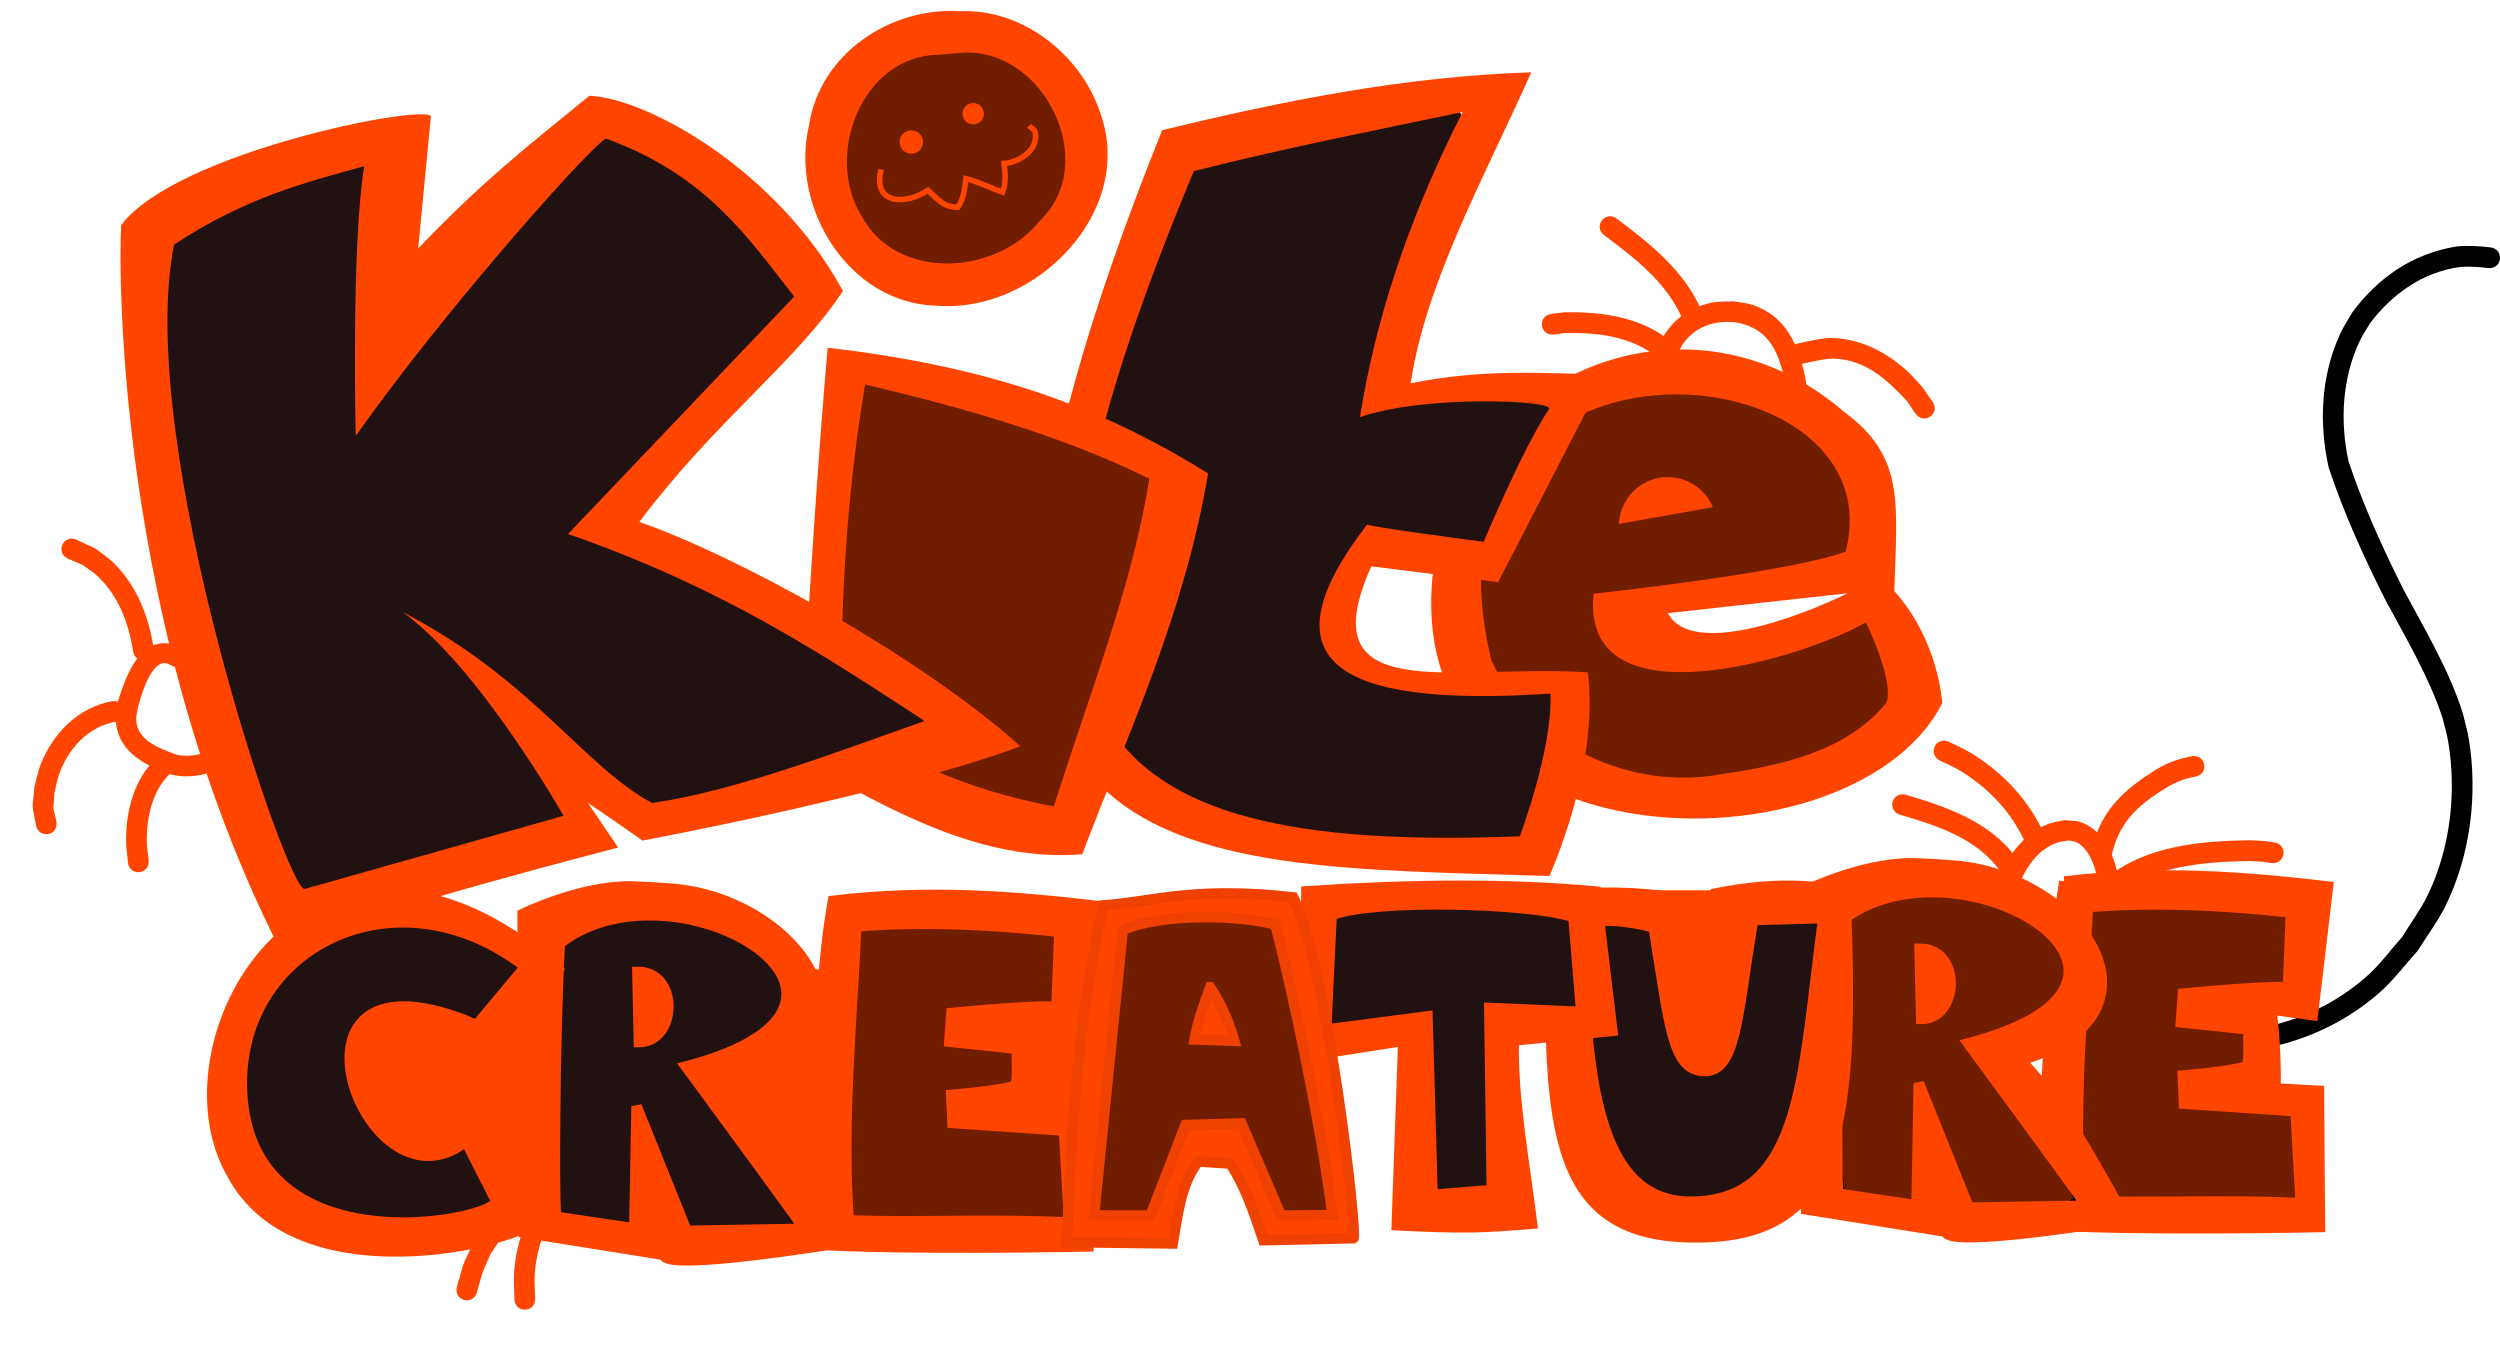 <?xml version="1.0" encoding="UTF-8" standalone="no"?>
<!-- Created with Inkscape (http://www.inkscape.org/) -->

<svg
   width="120.208mm"
   height="65.49mm"
   version="1.1"
   viewBox="0 0 120.208 65.49"
   id="svg652"
   sodipodi:docname="HalloweenLOGO.svg"
   inkscape:version="1.1.2 (0a00cf5339, 2022-02-04)"
   xmlns:inkscape="http://www.inkscape.org/namespaces/inkscape"
   xmlns:sodipodi="http://sodipodi.sourceforge.net/DTD/sodipodi-0.dtd"
   xmlns="http://www.w3.org/2000/svg"
   xmlns:svg="http://www.w3.org/2000/svg">
  <defs
     id="defs656" />
  <sodipodi:namedview
     id="namedview654"
     pagecolor="#ffffff"
     bordercolor="#666666"
     borderopacity="1.0"
     inkscape:pageshadow="2"
     inkscape:pageopacity="0.0"
     inkscape:pagecheckerboard="0"
     inkscape:document-units="mm"
     showgrid="false"
     inkscape:zoom="0.92798763"
     inkscape:cx="196.1233"
     inkscape:cy="150.32528"
     inkscape:window-width="960"
     inkscape:window-height="1024"
     inkscape:window-x="12"
     inkscape:window-y="10"
     inkscape:window-maximized="0"
     inkscape:current-layer="layer2"
     showguides="false"
     inkscape:snap-global="false"
     inkscape:lockguides="true"
     fit-margin-top="-10"
     fit-margin-left="0"
     fit-margin-right="0"
     fit-margin-bottom="0" />
  <g
     transform="translate(-15.858,-134.842)"
     id="g548" />
  <g
     inkscape:groupmode="layer"
     id="layer2"
     inkscape:label="Layer 2"
     style="display:inline;opacity:1"
     transform="translate(-4.121,1.898)">
    <path
       style="fill:#000000;fill-opacity:1;stroke:none;stroke-width:0.5;stroke-miterlimit:4;stroke-dasharray:none;stroke-opacity:1;paint-order:markers fill stroke"
       id="path63581"
       d="m 109.237,48.602 c 3.339,0.448 6.76,-0.54 9.308,-2.781 0.68,-0.598 1.22,-1.339 1.83,-2.008 0.447,-0.722 0.966,-1.403 1.34,-2.166 1.196,-2.44 1.55,-5.334 1.117,-8.004 -0.069,-0.427 -0.198,-0.843 -0.297,-1.265 -0.668,-2.089 -1.799,-3.971 -2.828,-5.892 -1.013,-2.013 -1.948,-4.068 -2.663,-6.206 -0.414,-1.937 -0.31,-3.994 0.551,-5.805 0.144,-0.302 0.339,-0.577 0.509,-0.866 1.088,-1.407 2.501,-2.403 4.268,-2.666 0.459,-0.042 0.915,-0.009 1.37,0.046 0.702,0.081 0.818,-0.912 0.115,-0.993 v 0 c -0.546,-0.062 -1.093,-0.1 -1.642,-0.04 -2.065,0.344 -3.727,1.469 -4.977,3.153 -0.193,0.338 -0.415,0.661 -0.579,1.014 -0.945,2.027 -1.047,4.32 -0.564,6.476 0.735,2.191 1.688,4.299 2.73,6.36 0.988,1.845 2.076,3.652 2.737,5.651 0.092,0.38 0.21,0.755 0.275,1.14 0.412,2.448 0.107,5.127 -0.975,7.374 -0.342,0.71 -0.82,1.346 -1.23,2.019 -0.554,0.62 -1.044,1.305 -1.663,1.861 -2.301,2.064 -5.398,2.985 -8.445,2.64 -0.677,-0.203 -0.964,0.755 -0.287,0.958 z" />
    <rect
       style="display:inline;fill:#ff4500;fill-opacity:1;stroke:none;stroke-width:0.344;stroke-miterlimit:4;stroke-dasharray:none;stroke-opacity:1;paint-order:markers fill stroke"
       id="rect63389-9"
       width="17.85"
       height="10.543"
       x="79.961"
       y="40.911" />
    <rect
       style="fill:#ff4500;fill-opacity:1;stroke:none;stroke-width:0.515;stroke-miterlimit:4;stroke-dasharray:none;stroke-opacity:1;paint-order:markers fill stroke"
       id="rect63389"
       width="39.979"
       height="10.543"
       x="18.581"
       y="44.714" />
    <path
       style="fill:#711e00;fill-opacity:1;stroke-width:0.228"
       d="m 84.424,16.784 c -3.787,-0.03 -7.641,2.199 -8.848,5.929 -0.701,2.57 -0.702,5.475 0.342,7.949 2.256,3.799 7.01,5.795 11.31,4.936 2.723,-0.525 5.825,-1.175 7.682,-3.418 0.686,-1.296 -0.234,-2.795 -0.717,-4.014 -0.915,-0.637 -2.043,0.558 -3.014,0.683 -2.764,0.85 -5.889,1.674 -8.745,0.708 -0.991,-0.43 -1.389,-1.568 -1.414,-2.583 3.938,-0.602 7.983,-0.859 11.801,-2.035 0.899,-0.842 0.4,-2.355 0.261,-3.434 -1.174,-3.431 -5.359,-4.813 -8.657,-4.721 z m -0.054,4.645 c 0.514,-0.001 1.392,0.381 1.46,0.765 -1.072,0.277 -2.511,0.639 -3.413,0.588 0.26,-0.82 1.095,-1.406 1.953,-1.353 z"
       id="path30220" />
    <path
       id="path26038"
       style="fill:#ff4500;fill-opacity:1;stroke-width:0.299"
       d="m 73.71,22.396 c -5.422,17.702 19.375,18.311 23.799,9.515 0,0 -0.145,-2.981 -2.301,-5.386 0.108,-4.153 0.552,-6.444 -2.405,-8.609 -6.412,-5.549 -15.545,-3.072 -19.093,4.48 z m 19.156,2.23 c -2.688,1.01 -12.118,2.024 -12.118,2.024 -0.663,6.395 10.135,3.09 13.092,1.376 0,0 1.405,2.863 0.974,3.885 -1.928,2.342 -5.079,3.001 -7.927,3.415 C 82.577,36.146 77.711,33.926 75.838,29.872 71.615,12.819 95.457,14.629 92.866,24.626 Z m 0.096,2 c -2.259,1.118 -7.499,3.11 -8.645,0.959 z"
       sodipodi:nodetypes="ccccccccccccccc" />
    <path
       id="path28361"
       style="fill:#ff4500;fill-opacity:1;stroke-width:0.299"
       d="M 83.902,21.079 A 2.361,2.371 0 0 0 81.961,23.294 l 4.52,-0.805 a 2.361,2.371 0 0 0 -2.58,-1.41 z" />
    <path
       style="fill:#221111;fill-opacity:1;stroke-width:0.143"
       d="M 74.077,3.436 C 69.857,4.204 65.661,5.123 61.504,6.181 c -0.819,1.381 -1.271,3.029 -1.911,4.529 -1.908,5.229 -3.765,10.638 -3.853,16.261 -0.001,3.294 1.173,6.853 4.077,8.695 3.33,2.115 7.387,2.709 11.262,2.835 2.056,1.92e-4 4.145,0.125 6.18,0.004 0.724,-1.774 1.262,-3.744 1.525,-5.684 0.167,-0.755 0.281,-1.837 -0.853,-1.487 -2.924,-0.087 -6.011,0.304 -8.719,-0.978 -1.251,-0.555 -1.734,-2.084 -1.252,-3.318 0.446,-1.267 1.134,-2.513 2.03,-3.493 1.788,0.256 3.591,0.645 5.384,0.729 0.884,-1.015 1.186,-2.416 1.864,-3.566 0.459,-1.024 1.122,-1.981 1.419,-3.065 -0.31,-0.556 -1.173,-0.235 -1.711,-0.372 -2.396,-0.111 -4.856,0.011 -7.166,0.592 0.744,-4.741 2.442,-9.266 4.445,-13.617 0.111,-0.276 0.382,-0.775 -0.148,-0.811 z"
       id="path25385" />
    <path
       id="path18984"
       style="fill:#fe4400;fill-opacity:1;stroke-width:0.278"
       d="m 60.004,4.359 c -14.621,36.365 0.037,35.26 18.619,35.866 -0.022,0.007 2.424,-5.251 1.845,-9.794 -6.434,-0.417 -13.486,1.731 -10.408,-5.097 l 6.094,0.759 5.147,-9.978 c -2.967,-0.065 -5.81,-0.298 -9.351,0.416 0.726,-4.849 3.559,-9.934 5.8,-14.952 -6.173,0.198 -11.995,1.39 -17.746,2.78 z M 74.448,3.49 c -2.742,5.392 -4.223,10.206 -4.935,14.667 3.182,-1.09 9.342,-0.801 9.097,-0.392 -1.228,1.805 -3.147,6.389 -3.147,6.389 0,0 -5.921,-0.77 -5.597,-0.845 -5.051,6.556 -1.619,8.831 8.809,8.144 0.095,2.722 -1.478,6.86 -1.478,6.86 C 55.822,39.158 50.456,32.842 61.524,6.328 66.046,5.189 70.212,4.372 74.448,3.49 Z"
       sodipodi:nodetypes="cccccccccccccccccc" />
    <path
       style="fill:#711e00;fill-opacity:1;stroke-width:0.071"
       d="m 45.686,16.392 c -0.383,0.228 -0.227,0.782 -0.353,1.152 -0.736,4.867 -0.987,9.793 -1.024,14.711 0.02,0.494 0.631,0.642 0.937,0.959 2.716,2.045 6.012,3.146 9.303,3.839 0.536,-0.089 0.59,-0.782 0.791,-1.182 1.106,-3.304 2.244,-6.602 3.201,-9.953 0.389,-1.562 0.863,-3.121 1.022,-4.726 -0.061,-0.467 -0.68,-0.49 -1.005,-0.712 -4.083,-1.845 -8.41,-3.086 -12.766,-4.093 -0.035,-0.004 -0.07,-0.003 -0.105,0.006 z"
       id="path16217" />
    <path
       id="path6566"
       style="fill:#ff4500;fill-opacity:1;fill-rule:nonzero;stroke:none;stroke-width:0.265"
       d="m 43.918,14.825 c -0.454,5.113 -0.908,12.247 -1.362,19.79 4.373,2.449 8.737,4.948 13.601,4.564 2.251,-5.926 4.91,-11.541 6.054,-18.313 -4.331,-2.687 -9.533,-5.042 -18.293,-6.042 z m 1.802,1.763 c 4.763,1.128 9.423,2.445 13.664,4.53 -0.789,5.084 -2.93,10.477 -4.589,15.76 -4.398,-0.812 -7.998,-2.536 -10.224,-4.464 -0.045,-6.033 0.367,-11.256 1.149,-15.826 z"
       sodipodi:nodetypes="cccccccccc" />
    <path
       style="fill:#221111;fill-opacity:1;stroke-width:0.071"
       d="m 33.214,4.606 c -0.536,0.202 -0.865,0.755 -1.292,1.121 -3.15,3.315 -6.05,6.86 -8.854,10.47 -0.558,0.722 -1.09,1.462 -1.634,2.195 0.003,-3.219 -0.011,-6.466 0.156,-9.68 0.035,-0.866 0.218,-1.728 0.204,-2.592 -0.243,-0.402 -0.751,-0.034 -1.098,-0.002 -2.9,0.822 -5.84,1.798 -8.295,3.597 -0.334,0.474 -0.249,1.122 -0.348,1.673 -0.353,4.16 0.33,8.324 1.121,12.396 1.058,5.104 2.454,10.146 4.284,15.028 0.33,0.72 0.53,1.555 1.098,2.131 0.403,0.224 0.859,-0.147 1.276,-0.184 3.801,-1.058 7.607,-2.105 11.394,-3.213 0.407,-0.303 -0.117,-0.739 -0.245,-1.057 -1.704,-2.704 -3.465,-5.416 -5.73,-7.691 3.099,1.852 5.558,4.511 8.284,6.84 0.626,0.484 1.256,1.032 1.998,1.304 4.377,-0.721 8.521,-2.366 12.692,-3.815 0.432,-0.155 0.302,-0.765 -0.072,-0.912 C 43.846,29.413 39.445,26.695 34.665,24.768 33.752,24.386 32.816,24.056 31.899,23.695 35.319,19.971 38.829,16.326 42.304,12.66 42.671,12.173 42.039,11.725 41.806,11.345 40.245,9.36 38.592,7.366 36.401,6.047 35.417,5.469 34.402,4.882 33.289,4.607 c -0.025,-0.002 -0.049,-0.003 -0.074,-0.001 z"
       id="path12707" />
    <path
       id="path1599"
       style="fill:#ff4500;fill-opacity:1;fill-rule:nonzero;stroke:none;stroke-width:0.265"
       d="M 32.461,2.707 C 29.088,5.448 27.229,6.922 24.229,10.048 L 24.841,3.684 C 24.378,3.109 12.606,5.431 9.956,8.912 9.902,8.618 9.143,27.073 17.548,43.682 c 4.941,-1.918 16.296,-4.827 16.296,-4.827 l -1.455,-2.148 c 0.995,0.658 1.757,1.212 2.626,1.811 0,0 11.857,-2.198 18.171,-4.533 C 48.241,29.567 39.437,24.776 34.861,23.199 38.554,18.288 42.451,15.456 44.652,12.09 41.527,6.347 35.328,2.838 32.461,2.707 Z m 9.849,9.653 -10.875,11.417 c 7.56,2.63 12.388,5.904 17.148,8.991 -3.863,1.354 -9.051,3.371 -13.109,3.943 -3.297,-1.761 -5.732,-5.931 -12.008,-9.189 3.674,2.609 7.752,9.807 7.752,9.807 L 18.776,40.845 C 17.985,41.139 10.558,19.35 12.493,9.861 16.005,7.546 18.98,6.834 21.633,6.091 21.004,9.952 21.226,19.061 21.226,19.061 25.635,12.807 33.131,4.434 33.297,4.78 c 4.872,1.782 6.819,4.815 9.013,7.58 z"
       sodipodi:nodetypes="cccccccccccccccccccccccc" />
    <path
       style="fill:#711e00;fill-opacity:1;stroke-width:0.071"
       d="m 50.469,0.431 c -1.263,0.03 -2.636,0.088 -3.667,0.916 -2.162,1.626 -2.854,4.927 -1.437,7.255 0.868,1.575 2.703,2.496 4.481,2.376 2.3,-0.018 4.461,-1.521 5.414,-3.588 C 56.328,4.567 54.343,1.061 51.391,0.478 51.086,0.428 50.777,0.43 50.469,0.431 Z"
       id="path18214" />
    <path
       id="path16416"
       style="fill:#ff4500;fill-opacity:1;stroke-width:0.265"
       d="m 50.306,-1.359 c -3.349,-0.222 -6.75,2.034 -7.278,5.458 -0.95,3.943 1.884,8.61 6.151,8.704 4.711,0.37 9.555,-4.502 7.851,-9.258 -0.925,-2.808 -3.711,-5.015 -6.724,-4.905 z m 0.052,1.998 c 3.926,-0.286 6.706,5.273 3.761,8.081 -2.07,2.615 -6.878,2.938 -8.584,-0.248 -1.785,-2.921 0.029,-7.706 3.74,-7.739 0.36,-0.04 0.722,-0.066 1.083,-0.095 z" />
    <path
       style="fill:none;stroke:#ff4500;stroke-width:0.265px;stroke-linecap:butt;stroke-linejoin:miter;stroke-opacity:1"
       d="m 46.485,6.244 c -0.414,1.697 1.156,1.73 2.26,1.013 0.634,0.584 0.744,0.768 1.423,0.818 0.308,-0.429 0.331,-0.881 0.396,-1.385 0.612,0.153 1.167,0.452 1.765,0.648 0.172,-0.448 0.128,-0.91 0.072,-1.377 0.707,-0.046 1.666,-0.625 1.494,-1.499 -0.028,-0.14 -0.198,-0.205 -0.297,-0.308"
       id="path18643" />
    <circle
       style="fill:#ff4500;fill-opacity:1;stroke-width:0.265;stroke:#ff4500;stroke-opacity:1"
       id="path18749"
       cx="47.941"
       cy="4.931"
       r="0.429" />
    <circle
       style="fill:#ff4500;fill-opacity:1;stroke-width:0.265;stroke:#ff4500;stroke-opacity:1"
       id="path18751"
       cx="50.917"
       cy="3.57"
       r="0.381" />
    <path
       style="fill:none;fill-opacity:1;stroke-width:0.265"
       id="path25749"
       d="m 102.923,-11.692 c -2.179,2.552 -4.586,4.826 -5.207,8.408 -0.278,1.605 -0.139,3.477 0.776,4.824 1.067,1.568 3.129,2.145 4.693,3.218 1.21,0.733 2.246,-0.978 1.036,-1.711 v 0 c -1.256,-0.635 -2.852,-0.837 -3.769,-1.905 -0.801,-0.933 -1.12,-2.356 -0.928,-3.571 0.498,-3.161 2.633,-5.305 4.512,-7.601 1.175,-0.787 0.063,-2.449 -1.113,-1.662 z" />
    <path
       style="fill:#711e00;fill-opacity:1;stroke:#000000;stroke-width:0.5;stroke-miterlimit:4;stroke-dasharray:none;stroke-opacity:1;paint-order:markers fill stroke"
       d="m 104.358,41.476 c -0.453,4.779 -0.598,9.706 -0.335,14.475 3.438,0.326 7.085,0.046 10.603,0.14 0.877,-0.709 0.102,-2.28 0.181,-3.35 0.204,-1.322 -1.063,-1.579 -2.09,-1.563 -1.107,-0.199 -2.338,-0.02 -3.365,-0.438 -0.45,-1.116 1.261,-0.724 1.834,-0.919 1.646,0.31 1.647,-2.726 0.002,-2.561 -0.711,-0.233 -2.368,0.163 -1.933,-1.135 1.669,-0.242 3.472,-0.057 5.064,-0.547 -0.199,-1.255 0.981,-4.159 -1.143,-3.963 -2.916,-0.239 -5.945,-0.466 -8.818,-0.14 z"
       id="path51557" />
    <path
       id="path37881-2"
       style="display:inline;fill:#ff4500;fill-opacity:1;stroke:#ff4500;stroke-width:0.5;stroke-miterlimit:4;stroke-dasharray:none;stroke-opacity:1;paint-order:markers fill stroke"
       d="m 103.386,40.485 c -0.922,5.166 -1.055,16.511 -1.055,16.511 4.446,0.299 13.341,0.107 13.341,0.107 l -0.049,-6.551 -2.094,-0.116 c 0.042,-0.76 -0.023,-2.728 -0.206,-3.793 l 2.005,0.274 0.732,-6.188 c -4.074,-0.481 -8.215,-0.782 -12.674,-0.244 z m 10.888,1.495 -0.142,3.654 c -0.058,-0.235 -5.047,0.243 -5.047,0.243 l -0.102,1.382 3.337,0.348 c -0.21,-0.077 0.045,1.423 -0.19,1.783 -0.999,0.269 -3.057,0.426 -3.057,0.426 l 0.061,1.353 5.362,0.365 0.252,4.427 c -3.35,-0.197 -7.536,0.012 -10.598,-0.113 -0.338,-4.504 0.135,-9.434 0.363,-14.129 2.888,-0.24 6.198,-0.138 9.762,0.26 z"
       sodipodi:nodetypes="cccccccccccccccccccccccc" />
    <path
       style="fill:#711e00;fill-opacity:1;stroke:#000000;stroke-width:0.5;stroke-miterlimit:4;stroke-dasharray:none;stroke-opacity:1;paint-order:markers fill stroke"
       d="m 96.985,40.839 c -1.643,0.038 -3.509,0.432 -4.694,1.561 0.157,4.336 -0.32,8.745 0.295,13.042 0.829,0.868 2.392,0.457 3.471,0.819 1.015,-0.751 0.199,-2.627 0.455,-3.835 -0.109,-1.371 0.175,-1.157 0.517,-0.081 0.714,1.369 0.899,3.191 2,4.247 1.623,-0.336 3.652,0.162 5.071,-0.736 -0.557,-1.958 -2.281,-3.499 -3.348,-5.242 -0.374,-0.694 -1.419,-1.711 -1.327,-2.368 1.689,-0.463 3.792,-1.352 4.399,-3.147 -0.136,-3.152 -4.29,-4.259 -6.839,-4.261 z m -0.016,3.157 c 0.968,0.643 0.899,2.367 -0.107,2.711 -0.049,-0.834 -0.197,-1.977 0.107,-2.711 z"
       id="path51518" />
    <path
       id="path34775-6"
       style="display:inline;fill:#ff4500;fill-opacity:1;stroke:#ff4500;stroke-width:0.5;stroke-miterlimit:4;stroke-dasharray:none;stroke-opacity:1;paint-order:markers fill stroke"
       d="m 96.023,39.612 c -2.404,-0.007 -5.119,1.325 -5.119,1.325 l 0.065,15.319 6.724,1.074 c 0,0.843 8.658,-0.605 8.658,-0.605 -1.523,-2.649 -2.88,-5.401 -5.069,-7.638 7.604,-2.233 2.795,-8.996 -3.354,-9.376 -0.557,-0.046 -1.115,-0.074 -1.673,-0.095 -0.077,-0.003 -0.154,-0.005 -0.232,-0.005 z m 0.941,1.386 c 5.443,-0.028 10.82,4.902 1.79,7.272 0,0 5.73,7.793 5.683,7.804 l -5.646,0.097 -2.408,-5.992 -0.111,5.875 -3.736,-0.554 c -0.143,0.057 -0.09,-8.626 0.156,-13.146 1.219,-0.951 2.749,-1.347 4.273,-1.355 z m -0.543,2.722 0.074,3.378 c 1.839,0.011 1.968,-3.402 -0.074,-3.378 z" />
    <path
       style="fill:#221111;fill-opacity:1;stroke:#000000;stroke-width:0.5;stroke-miterlimit:4;stroke-dasharray:none;stroke-opacity:1;paint-order:markers fill stroke"
       d="m 88.109,41.989 c -0.477,1.543 -0.483,3.284 -0.891,4.836 -0.231,0.749 -0.269,1.707 -0.852,2.264 -1.109,0.216 -1.34,-1.23 -1.518,-2.003 -0.353,-1.51 -0.445,-3.084 -0.906,-4.565 -0.726,-0.658 -1.873,-0.469 -2.788,-0.597 -0.707,-0.042 -1.791,0.13 -1.495,1.094 0.315,3.616 0.166,7.457 1.805,10.794 0.836,1.763 2.837,2.793 4.757,2.445 2.093,-0.186 3.76,-1.863 4.304,-3.838 1.028,-3.266 1.259,-6.736 1.703,-10.095 -0.303,-0.877 -1.545,-0.321 -2.267,-0.477 -0.611,0.058 -1.284,-0.138 -1.85,0.142 z"
       id="path55273" />
    <path
       id="path44908"
       style="fill:#ff4500;fill-opacity:1;stroke:#ff4500;stroke-width:0.5;stroke-miterlimit:4;stroke-dasharray:none;stroke-opacity:1;paint-order:markers fill stroke"
       d="m 92.859,40.972 c -2.081,-0.439 -4.163,-0.326 -6.244,0.09 -0.049,1.491 0.118,2.324 -0.577,5.774 -0.611,-1.114 -0.857,-3.4 -1.151,-5.532 -2.035,-0.345 -4.07,-0.341 -6.105,-0.153 -0.331,10.864 -0.244,16.305 6.597,16.447 7.492,0.156 7.9,-5.466 7.48,-16.627 z m -4.42,1.37 3.353,-0.095 c -1.013,7.36 -0.9,13.507 -6.234,13.636 -5.01,0.122 -5.119,-6.888 -5.445,-13.419 1.172,-0.192 2.344,-0.081 3.517,0.233 0.767,4.64 0.879,6.826 2.383,6.904 1.564,0.081 1.616,-2.423 2.381,-7.158 l 0.046,-0.101 z"
       sodipodi:nodetypes="cccccscccscccsccc" />
    <g
       id="g55393"
       style="stroke:#000000;stroke-width:0.5;stroke-miterlimit:4;stroke-dasharray:none;stroke-opacity:1;paint-order:markers fill stroke;fill:#221111;fill-opacity:1"
       transform="translate(-9.615,64.002)">
      <path
         style="fill:#221111;fill-opacity:1;stroke:#000000;stroke-width:1.89;stroke-miterlimit:4;stroke-dasharray:none;stroke-opacity:1;paint-order:markers fill stroke"
         d="m 311.723,-86.34 c -5.997,0.35 -12.399,-0.256 -18.055,2.065 -2.545,2.33 -1.164,6.466 -1.842,9.543 -0.044,4.317 -0.83,8.729 -0.238,13.004 2.139,2.528 5.882,0.338 8.68,0.531 3.071,-0.306 6.417,-0.988 9.278,-0.966 0.633,10.109 0.601,20.405 1.16,30.511 1.656,2.92 5.805,0.564 8.61,0.886 2.6,0.144 6.547,-0.081 5.556,-3.763 -0.222,-9.848 -0.445,-19.696 -0.668,-29.544 5.369,-0.152 10.948,1.047 16.18,0.007 1.435,-3.268 -0.385,-7.118 -0.177,-10.606 -0.671,-3.037 0.588,-7.034 -1.64,-9.376 -8.694,-2.202 -17.898,-2.23 -26.845,-2.294 z"
         id="path55234"
         transform="scale(0.265)" />
    </g>
    <path
       id="path42885"
       style="fill:#fe4400;fill-opacity:1;stroke:#fe4400;stroke-width:0.5;stroke-miterlimit:4;stroke-dasharray:none;stroke-opacity:1;paint-order:markers fill stroke"
       d="m 80.849,40.97 c -4.175,-0.392 -8.872,-0.347 -13.914,-0.012 l -0.095,7.937 4.756,-0.747 -0.315,8.87 c 3.283,0.165 4.201,0.116 6.51,-0.076 -0.334,-2.74 -0.959,-6.059 -0.88,-8.808 l 4.739,-0.464 z m -1.075,1.224 0.376,4.561 -4.42,-0.189 0.122,8.758 c -0.913,0.065 -1.875,0.146 -2.848,0.23 l -0.245,-8.584 -4.872,0.635 0.264,-5.501 c 2.061,-0.799 9.498,-0.594 11.622,0.09 z"
       sodipodi:nodetypes="cccccccccccccccccc" />
    <g
       id="g57857"
       style="stroke:#000000;stroke-width:0.5;stroke-miterlimit:4;stroke-dasharray:none;stroke-opacity:1;paint-order:markers fill stroke;fill:#711e00;fill-opacity:1"
       transform="translate(-7.618,64.728)">
      <path
         style="fill:#711e00;fill-opacity:1;stroke:#000000;stroke-width:1.89;stroke-miterlimit:4;stroke-dasharray:none;stroke-opacity:1;paint-order:markers fill stroke"
         d="m 204.889,-85.505 c -2.563,-0.216 -6.46,0.125 -6.532,3.519 -1.242,13.693 -1.726,27.475 -1.921,41.225 0.232,3.999 -0.262,8.277 1.111,12.04 4.914,1.285 10.293,0.182 15.385,0.549 8.56,-0.131 17.221,0.265 25.719,-0.197 2.849,-1.618 0.96,-5.874 1.343,-8.633 -0.437,-3.523 0.19,-7.331 -1.159,-10.631 -5.958,-1.402 -12.332,-0.901 -18.445,-1.678 -3.773,-1.209 1.358,-2.954 3.537,-2.597 2.699,-0.375 7.199,-0.268 6.97,-4.151 0.497,-2.788 0.135,-6.857 -3.474,-7.098 -2.8,-0.624 -6.306,-0.179 -8.704,-1.168 -0.499,-2.881 3.066,-1.824 4.773,-2.229 4.563,-0.551 9.441,0.255 13.794,-1.17 1.416,-4.776 1.369,-10.136 1.052,-15.08 -1.74,-2.786 -6.143,-1.495 -9.056,-2.085 -8.126,-0.324 -16.259,-0.547 -24.391,-0.616 z"
         id="path57659"
         transform="scale(0.265)" />
    </g>
    <path
       id="path37881"
       style="fill:#ff4500;fill-opacity:1;stroke:#ff4500;stroke-width:0.5;stroke-miterlimit:4;stroke-dasharray:none;stroke-opacity:1;paint-order:markers fill stroke"
       d="m 44.17,41.416 c -0.922,5.166 -1.055,16.511 -1.055,16.511 4.446,0.299 13.341,0.107 13.341,0.107 l -0.049,-6.551 -2.094,-0.116 c 0.042,-0.76 -0.023,-2.728 -0.206,-3.793 l 2.005,0.274 0.732,-6.188 C 52.771,41.179 48.629,40.877 44.17,41.416 Z m 10.888,1.495 -0.142,3.654 c -0.058,-0.235 -5.047,0.243 -5.047,0.243 l -0.102,1.382 3.337,0.348 c -0.21,-0.077 0.045,1.423 -0.19,1.783 -0.999,0.269 -3.057,0.426 -3.057,0.426 l 0.061,1.353 5.361,0.365 0.252,4.427 c -3.35,-0.197 -7.536,0.012 -10.598,-0.113 -0.338,-4.504 0.135,-9.434 0.363,-14.129 2.888,-0.24 6.198,-0.138 9.762,0.26 z"
       sodipodi:nodetypes="cccccccccccccccccccccccc" />
    <path
       style="fill:#221111;fill-opacity:1;stroke:#000000;stroke-width:0.5;stroke-miterlimit:4;stroke-dasharray:none;stroke-opacity:1;paint-order:markers fill stroke"
       d="m 34.977,41.944 c -1.492,0.029 -3.184,0.423 -4.149,1.605 0.049,4.397 -0.306,8.882 -0.007,13.225 1.224,0.169 2.561,0.698 3.764,0.533 0.562,-1.526 0.18,-3.275 0.355,-4.862 0.862,1.611 1.118,3.659 2.271,5.016 1.852,-0.108 3.801,0.209 5.595,-0.15 -0.257,-1.528 -1.868,-2.746 -2.651,-4.149 -0.772,-1.215 -1.98,-2.434 -2.585,-3.616 1.683,-0.82 4.345,-1.471 4.567,-3.683 -0.609,-2.956 -4.592,-3.966 -7.162,-3.92 z m 0.062,3.3 c 1.193,0.318 1.381,2.099 0.174,2.497 0.007,-0.797 -0.154,-1.86 -0.174,-2.497 z"
       id="path51401" />
    <path
       id="path34775"
       style="fill:#ff4500;fill-opacity:1;stroke:#ff4500;stroke-width:0.5;stroke-miterlimit:4;stroke-dasharray:none;stroke-opacity:1;paint-order:markers fill stroke"
       d="m 34.369,40.724 c -2.404,-0.007 -5.119,1.325 -5.119,1.325 l 0.065,15.319 6.724,1.074 c 0,0.843 8.658,-0.605 8.658,-0.605 -1.523,-2.649 -2.88,-5.401 -5.069,-7.638 7.604,-2.233 2.795,-8.996 -3.354,-9.376 -0.557,-0.046 -1.115,-0.074 -1.673,-0.095 -0.077,-0.003 -0.154,-0.005 -0.232,-0.005 z m 0.941,1.386 c 5.443,-0.028 10.82,4.902 1.79,7.272 0,0 5.73,7.793 5.683,7.804 l -5.646,0.097 -2.408,-5.992 -0.111,5.875 -3.736,-0.554 c -0.143,0.057 -0.09,-8.626 0.156,-13.146 1.219,-0.951 2.749,-1.347 4.273,-1.355 z m -0.543,2.722 0.074,3.378 c 1.839,0.011 1.968,-3.402 -0.074,-3.378 z" />
    <path
       style="fill:#221111;fill-opacity:1;stroke:#000000;stroke-width:0.5;stroke-miterlimit:4;stroke-dasharray:none;stroke-opacity:1;paint-order:markers fill stroke"
       d="m 23.152,42.334 c -5.39,-0.228 -9.342,6.262 -6.889,10.989 1.646,3.637 6.248,4.094 9.743,3.573 0.895,-0.04 2.579,-0.538 1.806,-1.742 -0.369,-1.012 -1.069,-2.642 -2.425,-1.884 -2.965,0.726 -5.489,-3.835 -3.45,-5.995 1.702,-1.006 3.652,0.25 5.394,-0.13 0.917,-0.627 1.724,-1.566 2.211,-2.529 -1.549,-1.766 -4.128,-2.294 -6.391,-2.282 z"
       id="path51362" />
    <path
       id="path30681"
       style="fill:#ff4500;fill-opacity:1;stroke:#ff4500;stroke-width:0.5;stroke-miterlimit:4;stroke-dasharray:none;stroke-opacity:1;paint-order:markers fill stroke"
       d="m 15.256,54.519 c 3.302,6.302 14.981,2.963 14.652,2.129 l -2.404,-5.799 c -3.99,4.521 -8.447,-5.484 -0.021,-1.661 L 30.951,44.719 C 19.313,34.661 11.552,48.021 15.256,54.519 Z m 14.121,-9.928 -2.34,2.791 c -10.377,-4.445 -5.415,9.487 -0.514,5.603 l 1.465,2.885 c -0.144,0.943 -11.804,3.272 -12.226,-5.24 -0.346,-6.963 7.4,-10.861 13.616,-6.04 z"
       sodipodi:nodetypes="ccccccccccsc" />
    <path
       style="fill:#711e00;fill-opacity:1;stroke:#000000;stroke-width:0.5;stroke-miterlimit:4;stroke-dasharray:none;stroke-opacity:1;paint-order:markers fill stroke"
       d="m 61.763,41.768 c -1.285,0.12 -2.744,0.024 -3.851,0.775 -0.586,0.774 -0.299,1.884 -0.521,2.787 -0.364,3.737 -0.75,7.49 -1.107,11.212 0.312,0.872 1.529,0.291 2.252,0.415 0.952,0.221 1.593,-0.385 1.724,-1.299 0.407,-1.007 0.749,-2.079 1.244,-3.029 0.687,-0.002 1.546,-0.197 2.087,0.084 0.68,1.366 1.053,2.937 1.931,4.17 0.924,-0.012 2.019,0.357 2.865,-0.132 0.504,-0.83 -0.077,-1.882 -0.1,-2.785 C 67.556,50.135 66.916,46.265 65.818,42.519 65.206,41.707 63.973,41.934 63.073,41.787 62.637,41.765 62.2,41.76 61.763,41.768 Z m 0.712,5.022 c 0.042,0.27 0.674,1.024 0.045,0.885 -0.815,0.413 -0.062,-1.134 -0.045,-0.885 z"
       id="path57737" />
    <path
       id="path40193"
       style="fill:#ff4500;fill-opacity:1;stroke:#ef4101;stroke-width:0.5;stroke-miterlimit:4;stroke-dasharray:none;stroke-opacity:1;paint-order:markers fill stroke"
       d="m 63.193,41.058 c -2.706,-0.006 -4.319,0.462 -6.023,0.578 -1.279,5.774 -1.53,10.976 -1.752,16.195 l 5.095,0.063 c 0.246,-1.413 0.391,-2.888 1.227,-3.941 l 1.53,0.101 c 0.642,0.916 1.128,2.275 1.597,3.683 l 4.334,-0.096 C 69.403,57.52 67.983,44.725 66.308,41.252 65.119,41.115 64.095,41.06 63.193,41.058 Z m -1.192,1.144 c 1.295,-0.009 2.573,0.122 3.439,0.355 0.867,3.295 2.257,9.978 2.749,13.97 l -2.472,0.023 -1.898,-4.434 -2.7,0.08 -1.682,4.351 -2.71,-0.004 1.382,-13.72 c 0.934,-0.423 2.423,-0.612 3.891,-0.622 z m 0.31,3.371 c -0.302,0.828 -0.6,1.656 -0.756,2.511 l 1.916,0.065 C 63.207,47.211 62.828,46.347 62.311,45.573 Z"
       sodipodi:nodetypes="sccccccccssccccccccsscccc" />
    <path
       style="fill:#ff4500;fill-opacity:1;stroke:none;stroke-width:0.5;stroke-opacity:1;paint-order:markers fill stroke"
       id="path138045"
       d="m 12.884,29.242 c -1.874,-0.871 -2.63,1.127 -3.081,2.543 -0.04,0.271 -0.126,0.539 -0.121,0.813 0.03,1.599 1.289,2.242 2.593,2.732 1.143,0.282 2.184,-0.053 3.145,-0.664 0.594,-0.384 0.051,-1.224 -0.543,-0.84 v 0 c -0.683,0.452 -1.43,0.736 -2.258,0.565 -0.753,-0.267 -1.903,-0.672 -1.947,-1.654 -0.01,-0.221 0.057,-0.438 0.086,-0.657 0.165,-0.548 0.5,-1.791 1.1,-2.061 0.221,-0.099 0.371,0.025 0.566,0.11 0.628,0.325 1.088,-0.563 0.459,-0.888 z" />
    <path
       style="fill:#ff4500;fill-opacity:1;stroke:none;stroke-width:0.5;stroke-opacity:1;paint-order:markers fill stroke"
       id="path138047"
       d="M 11.508,29.26 C 11.271,27.735 10.691,26.236 9.559,25.144 9.298,24.892 8.988,24.698 8.703,24.475 8.405,24.335 8.106,24.196 7.808,24.056 7.164,23.765 6.752,24.676 7.397,24.968 v 0 c 0.233,0.1 0.466,0.201 0.699,0.301 0.235,0.175 0.491,0.326 0.705,0.526 1.011,0.943 1.508,2.266 1.717,3.603 0.097,0.7 1.088,0.563 0.99,-0.138 z" />
    <path
       style="fill:#ff4500;fill-opacity:1;stroke:none;stroke-width:0.5;stroke-opacity:1;paint-order:markers fill stroke"
       id="path138049"
       d="m 9.512,31.817 c -1.635,0.308 -2.848,1.534 -3.44,3.057 -0.136,0.349 -0.199,0.721 -0.298,1.082 -0.102,1.252 -0.135,0.644 0.078,1.826 0.14,0.693 1.12,0.495 0.98,-0.198 v 0 c -0.198,-0.847 -0.151,-0.392 -0.092,-1.37 0.077,-0.301 0.127,-0.611 0.232,-0.904 0.438,-1.22 1.378,-2.246 2.679,-2.502 0.7,-0.098 0.561,-1.088 -0.139,-0.99 z" />
    <path
       style="fill:#ff4500;fill-opacity:1;stroke:none;stroke-width:0.5;stroke-opacity:1;paint-order:markers fill stroke"
       id="path138051"
       d="m 11.68,34.526 c -1.098,0.975 -1.501,2.555 -1.498,3.981 7.94e-4,0.351 0.061,0.699 0.091,1.048 0.066,0.704 1.061,0.611 0.996,-0.093 v 0 c -0.03,-0.296 -0.084,-0.59 -0.089,-0.887 -0.019,-1.119 0.252,-2.425 1.078,-3.233 0.577,-0.408 -6.2e-5,-1.225 -0.577,-0.816 z" />
    <path
       style="fill:#ff4500;fill-opacity:1;stroke:none;stroke-width:0.5;stroke-opacity:1;paint-order:markers fill stroke"
       id="path138053"
       d="m 101.245,40.53 c 0.356,-0.824 0.943,-1.646 1.841,-1.924 0.169,-0.052 0.349,-0.061 0.524,-0.092 0.136,0.038 0.286,0.044 0.409,0.114 0.653,0.371 0.924,1.395 1.011,2.077 0.025,0.183 0.004,0.284 -0.028,0.437 -0.211,0.675 0.744,0.973 0.955,0.298 v 0 c 0.075,-0.289 0.101,-0.571 0.064,-0.872 -0.169,-1.144 -0.623,-2.46 -1.818,-2.922 -0.249,-0.096 -0.529,-0.074 -0.793,-0.111 -0.252,0.057 -0.512,0.083 -0.755,0.17 -1.137,0.408 -1.906,1.423 -2.355,2.501 -0.23,0.669 0.716,0.994 0.946,0.325 z" />
    <path
       style="fill:#ff4500;fill-opacity:1;stroke:none;stroke-width:0.5;stroke-opacity:1;paint-order:markers fill stroke"
       id="path138057"
       d="m 102.457,38.314 c -0.734,-1.704 -2.023,-3.075 -3.606,-4.027 -0.32,-0.193 -0.667,-0.337 -1,-0.505 -0.632,-0.316 -1.08,0.578 -0.447,0.894 v 0 c 0.295,0.146 0.602,0.271 0.886,0.438 1.414,0.832 2.567,2.038 3.23,3.547 0.246,0.663 1.183,0.315 0.938,-0.348 z" />
    <path
       style="fill:#ff4500;fill-opacity:1;stroke:none;stroke-width:0.5;stroke-opacity:1;paint-order:markers fill stroke"
       id="path138059"
       d="m 101.07,39.353 c -1.247,-1.73 -3.327,-2.45 -5.291,-3.031 -0.678,-0.2 -0.961,0.759 -0.283,0.959 v 0 c 1.726,0.506 3.592,1.103 4.722,2.596 0.37,0.602 1.222,0.079 0.852,-0.524 z" />
    <path
       style="fill:#ff4500;fill-opacity:1;stroke:none;stroke-width:0.5;stroke-opacity:1;paint-order:markers fill stroke"
       id="path138061"
       d="m 105.693,39.077 c 0.403,-1.584 1.367,-2.361 2.715,-3.174 0.401,-0.227 0.818,-0.379 1.268,-0.456 0.695,-0.132 0.508,-1.114 -0.186,-0.982 v 0 c -0.565,0.114 -1.1,0.289 -1.602,0.585 -1.595,0.98 -2.715,1.958 -3.177,3.838 -0.134,0.694 0.848,0.884 0.982,0.19 z" />
    <path
       style="fill:#ff4500;fill-opacity:1;stroke:none;stroke-width:0.5;stroke-opacity:1;paint-order:markers fill stroke"
       id="path138063"
       d="m 106.552,40.716 c 0.158,-0.1 0.306,-0.218 0.474,-0.299 1.557,-0.748 3.6,-0.897 5.307,-0.913 0.753,0.046 0.424,0.008 0.988,0.092 0.7,0.101 0.843,-0.889 0.143,-0.99 v 0 c -0.671,-0.094 -0.291,-0.053 -1.142,-0.102 -2.155,0.027 -4.528,0.22 -6.379,1.419 -0.561,0.43 0.048,1.224 0.609,0.793 z" />
    <path
       style="fill:#ff4500;fill-opacity:1;stroke:none;stroke-width:0.5;stroke-opacity:1;paint-order:markers fill stroke"
       id="path138069"
       d="m 84.705,15.369 c 0.292,-0.985 1.054,-1.629 2.078,-1.766 0.242,-0.033 0.488,-0.009 0.733,-0.013 1.624,0.255 2.127,1.38 2.425,2.847 0.038,0.342 0.082,0.687 0.017,1.028 -0.106,0.699 0.883,0.849 0.989,0.15 v 0 c 0.061,-0.463 0.053,-0.921 -0.027,-1.384 -0.335,-1.538 -0.911,-2.929 -2.542,-3.473 -0.289,-0.096 -0.599,-0.112 -0.898,-0.168 -0.323,0.017 -0.65,-0.006 -0.969,0.05 -1.364,0.242 -2.385,1.159 -2.773,2.478 -0.177,0.685 0.791,0.935 0.968,0.251 z" />
    <path
       style="fill:#ff4500;fill-opacity:1;stroke:none;stroke-width:0.5;stroke-opacity:1;paint-order:markers fill stroke"
       id="path138071"
       d="M 85.908,12.976 C 85.08,11.096 83.465,9.822 81.866,8.622 81.3,8.198 80.701,8.999 81.267,9.422 v 0 c 1.456,1.085 2.945,2.227 3.714,3.928 0.265,0.656 1.192,0.281 0.927,-0.374 z" />
    <path
       style="fill:#ff4500;fill-opacity:1;stroke:none;stroke-width:0.5;stroke-opacity:1;paint-order:markers fill stroke"
       id="path138077"
       d="m 90.78,15.594 c 0.404,-0.086 1.14,-0.266 1.541,-0.249 1.509,0.062 2.528,1.006 3.492,2.04 0.134,0.199 0.269,0.398 0.404,0.597 0.401,0.582 1.225,0.016 0.824,-0.567 v 0 c -0.167,-0.239 -0.334,-0.478 -0.501,-0.717 -0.267,-0.278 -0.509,-0.582 -0.8,-0.835 -1.01,-0.875 -2.181,-1.47 -3.538,-1.51 -0.438,-0.013 -1.213,0.175 -1.659,0.271 -0.687,0.168 -0.449,1.14 0.238,0.971 z" />
    <path
       style="fill:#ff4500;fill-opacity:1;stroke:none;stroke-width:0.5;stroke-opacity:1;paint-order:markers fill stroke"
       id="path138079"
       d="m 84.523,14.571 c -1.456,-1.228 -3.35,-1.482 -5.189,-1.454 -0.203,0.026 -0.406,0.051 -0.61,0.077 -0.701,0.092 -0.571,1.084 0.13,0.991 v 0 c 0.166,-0.023 0.332,-0.046 0.497,-0.069 1.593,-0.035 3.254,0.154 4.521,1.214 0.537,0.46 1.187,-0.3 0.65,-0.76 z" />
    <path
       style="fill:#ff4500;fill-opacity:1;stroke:none;stroke-width:0.5;stroke-opacity:1;paint-order:markers fill stroke"
       id="path138081"
       d="m 29.557,54.506 c -0.358,1.066 -1.359,1.634 -2.045,2.454 -0.225,0.269 -0.411,0.568 -0.616,0.853 -0.641,1.414 -0.377,0.699 -0.801,2.144 -0.196,0.679 0.764,0.957 0.961,0.278 v 0 c 0.357,-1.255 0.138,-0.641 0.655,-1.841 0.17,-0.243 0.321,-0.5 0.511,-0.728 0.761,-0.915 1.862,-1.563 2.251,-2.757 0.284,-0.648 -0.632,-1.049 -0.916,-0.402 z" />
    <path
       style="fill:#ff4500;fill-opacity:1;stroke:none;stroke-width:0.5;stroke-opacity:1;paint-order:markers fill stroke"
       id="path138083"
       d="m 29.72,56.243 c -0.507,0.935 -0.802,1.956 -0.877,3.019 -0.03,0.429 0.009,0.861 0.013,1.291 0.011,0.707 1.011,0.692 1,-0.015 v 0 c -0.008,-0.376 -0.046,-0.753 -0.024,-1.129 0.055,-0.922 0.299,-1.81 0.729,-2.626 0.382,-0.595 -0.46,-1.135 -0.842,-0.54 z" />
    <circle
       id="path138085"
       style="fill:#ff4500;stroke:#000000;stroke-width:0.265"
       cx="-56.946"
       cy="-14.261"
       r="0.018" />
    <circle
       id="path138087"
       style="fill:#ff4500;stroke:#000000;stroke-width:0.265"
       cx="-56.946"
       cy="-14.261"
       r="0.018" />
  </g>
</svg>
